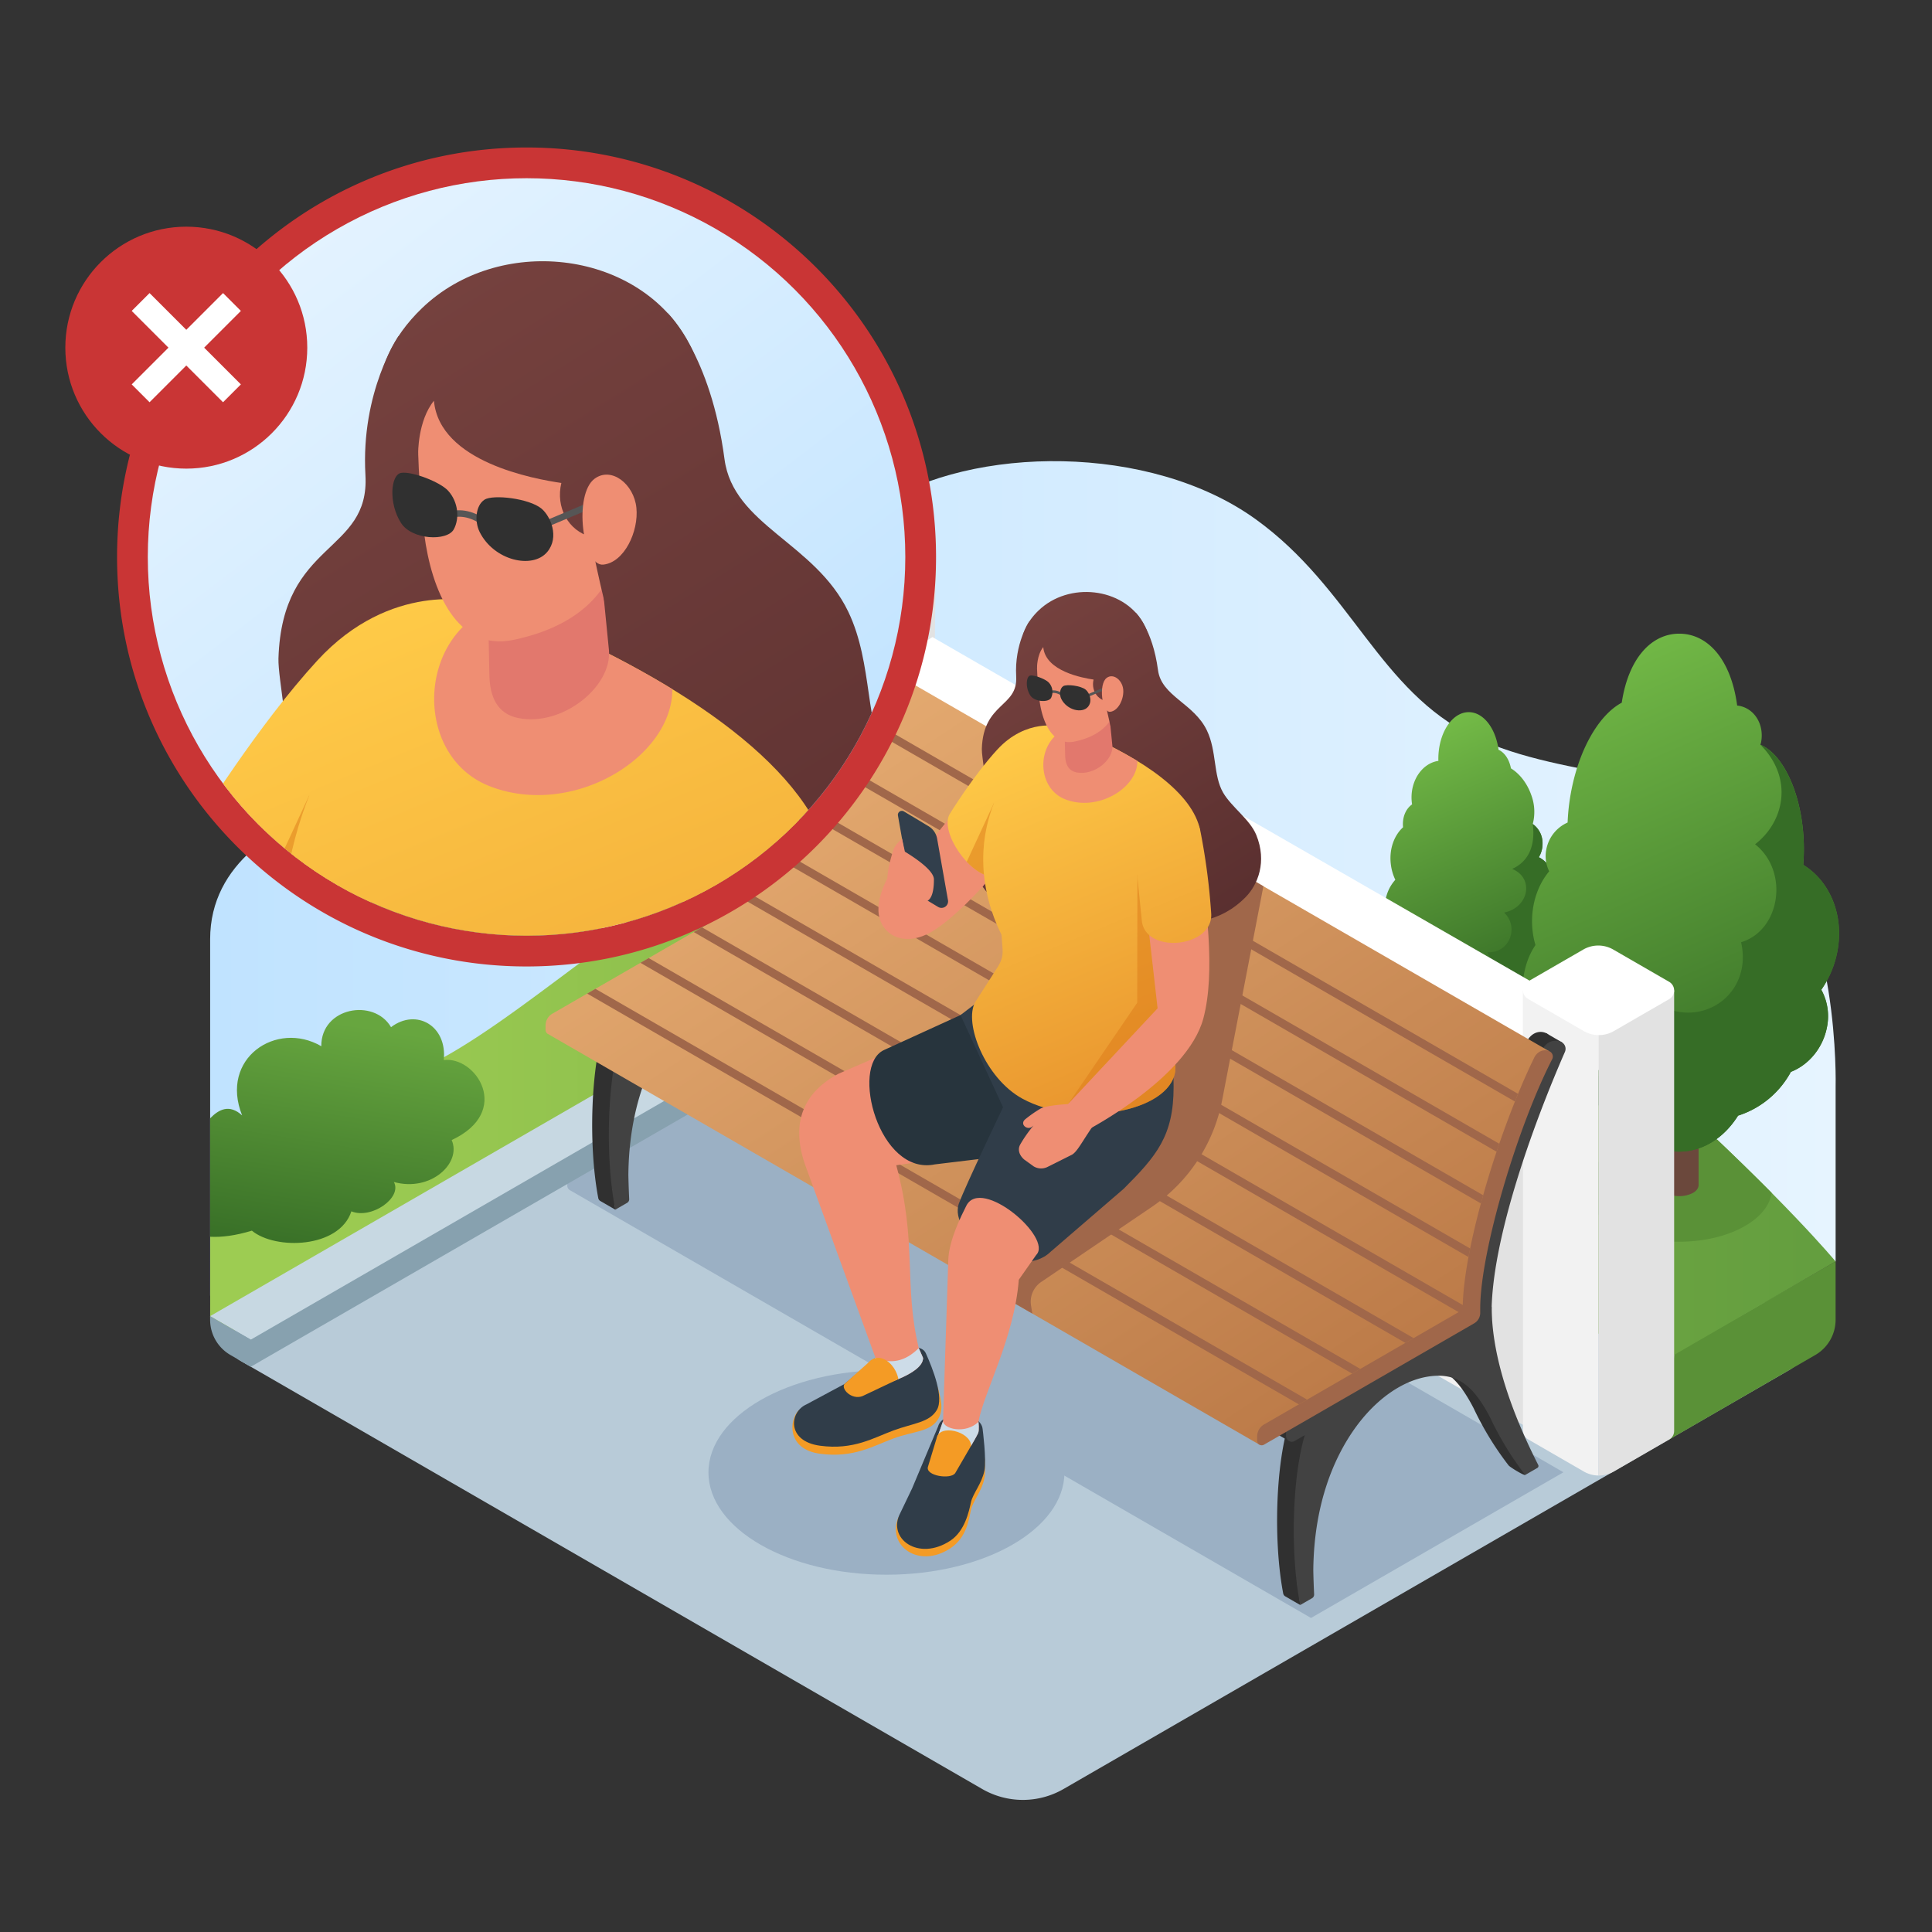 <svg id="Layer_1" data-name="Layer 1" xmlns="http://www.w3.org/2000/svg" xmlns:xlink="http://www.w3.org/1999/xlink" viewBox="0 0 1000 1000">
  <rect x="0" y="0" width="1000" height="1000" fill="#333333" stroke="none"/>
  <defs>
    <style>
      .cls-1, .cls-37, .cls-48 {
        fill: none;
      }

      .cls-2 {
        fill: url(#linear-gradient);
      }

      .cls-3 {
        fill: #6b483c;
      }

      .cls-4 {
        fill: url(#linear-gradient-2);
      }

      .cls-5 {
        fill: #366d26;
      }

      .cls-6 {
        fill: url(#linear-gradient-3);
      }

      .cls-7 {
        fill: #6e9e4f;
      }

      .cls-8 {
        fill: #b8cbd8;
      }

      .cls-9 {
        fill: #9bb0c4;
      }

      .cls-10 {
        fill: #87a1af;
      }

      .cls-11 {
        fill: #c7d8e2;
      }

      .cls-12 {
        fill: #5a9137;
      }

      .cls-13 {
        fill: url(#linear-gradient-4);
      }

      .cls-14 {
        fill: url(#linear-gradient-5);
      }

      .cls-15 {
        fill: #f2f2f2;
      }

      .cls-16 {
        fill: #e2e2e2;
      }

      .cls-17 {
        fill: #fff;
      }

      .cls-18 {
        fill: #303030;
      }

      .cls-19 {
        fill: #424242;
      }

      .cls-20 {
        fill: url(#linear-gradient-6);
      }

      .cls-21 {
        fill: url(#linear-gradient-7);
      }

      .cls-22 {
        fill: #a0674a;
      }

      .cls-23 {
        fill: url(#linear-gradient-8);
      }

      .cls-24 {
        fill: url(#linear-gradient-9);
      }

      .cls-25 {
        fill: #ef8e73;
      }

      .cls-26 {
        fill: url(#linear-gradient-10);
      }

      .cls-27 {
        fill: #dd7b19;
        opacity: 0.5;
      }

      .cls-28 {
        fill: #f49b25;
      }

      .cls-29 {
        fill: #303d49;
      }

      .cls-30 {
        fill: #cddce8;
      }

      .cls-31 {
        fill: #27343d;
      }

      .cls-32 {
        fill: url(#linear-gradient-11);
      }

      .cls-33 {
        fill: url(#linear-gradient-12);
      }

      .cls-34 {
        fill: #e2786d;
      }

      .cls-35 {
        fill: #323f4c;
      }

      .cls-36 {
        fill: url(#linear-gradient-13);
      }

      .cls-37, .cls-48 {
        stroke: #565656;
        stroke-miterlimit: 10;
      }

      .cls-37 {
        stroke-width: 1.321px;
      }

      .cls-38 {
        fill: url(#linear-gradient-14);
      }

      .cls-39 {
        fill: #c93535;
      }

      .cls-40 {
        fill: url(#linear-gradient-15);
      }

      .cls-41 {
        clip-path: url(#clip-path);
      }

      .cls-42 {
        fill: url(#linear-gradient-16);
      }

      .cls-43 {
        fill: url(#linear-gradient-17);
      }

      .cls-44 {
        fill: url(#linear-gradient-18);
      }

      .cls-45 {
        fill: url(#linear-gradient-19);
      }

      .cls-46 {
        fill: url(#linear-gradient-20);
      }

      .cls-47 {
        fill: url(#linear-gradient-21);
      }

      .cls-48 {
        stroke-width: 3.345px;
      }
    </style>
    <linearGradient id="linear-gradient" x1="10496.426" y1="454.67" x2="11337.798" y2="454.67" gradientTransform="matrix(-1, 0, 0, 1, 11446.567, 0)" gradientUnits="userSpaceOnUse">
      <stop offset="0" stop-color="#e6f4ff"/>
      <stop offset="1" stop-color="#c0e3ff"/>
    </linearGradient>
    <linearGradient id="linear-gradient-2" x1="722.904" y1="374.48" x2="782.025" y2="513.027" gradientUnits="userSpaceOnUse">
      <stop offset="0" stop-color="#77bf49"/>
      <stop offset="1" stop-color="#366d26"/>
    </linearGradient>
    <linearGradient id="linear-gradient-3" x1="154.785" y1="560.058" x2="936.341" y2="560.058" gradientUnits="userSpaceOnUse">
      <stop offset="0" stop-color="#9dcc52"/>
      <stop offset="1" stop-color="#649e3f"/>
    </linearGradient>
    <linearGradient id="linear-gradient-4" x1="154.785" y1="523.014" x2="936.341" y2="523.014" xlink:href="#linear-gradient-3"/>
    <linearGradient id="linear-gradient-5" x1="798.434" y1="328.234" x2="907.615" y2="578.342" xlink:href="#linear-gradient-2"/>
    <linearGradient id="linear-gradient-6" x1="373.077" y1="382.448" x2="684.056" y2="854.278" gradientUnits="userSpaceOnUse">
      <stop offset="0" stop-color="#e6ac72"/>
      <stop offset="1" stop-color="#b3703f"/>
    </linearGradient>
    <linearGradient id="linear-gradient-7" x1="471.803" y1="317.379" x2="782.782" y2="789.209" xlink:href="#linear-gradient-6"/>
    <linearGradient id="linear-gradient-8" x1="1029.496" y1="328.112" x2="1116.305" y2="499.346" gradientTransform="translate(-555.708 103.071) rotate(-5.086)" gradientUnits="userSpaceOnUse">
      <stop offset="0" stop-color="#75413e"/>
      <stop offset="1" stop-color="#592f2f"/>
    </linearGradient>
    <linearGradient id="linear-gradient-9" x1="1072.63" y1="306.245" x2="1159.438" y2="477.48" xlink:href="#linear-gradient-8"/>
    <linearGradient id="linear-gradient-10" x1="510.851" y1="382.089" x2="598.17" y2="592.727" gradientUnits="userSpaceOnUse">
      <stop offset="0" stop-color="#ffcb48"/>
      <stop offset="1" stop-color="#e68e2b"/>
    </linearGradient>
    <linearGradient id="linear-gradient-11" x1="519.716" y1="378.442" x2="606.542" y2="587.891" xlink:href="#linear-gradient-10"/>
    <linearGradient id="linear-gradient-12" x1="566.868" y1="358.867" x2="654.187" y2="569.506" xlink:href="#linear-gradient-10"/>
    <linearGradient id="linear-gradient-13" x1="1079.642" y1="302.691" x2="1166.45" y2="473.925" xlink:href="#linear-gradient-8"/>
    <linearGradient id="linear-gradient-14" x1="186.674" y1="531.001" x2="167" y2="655.306" gradientUnits="userSpaceOnUse">
      <stop offset="0" stop-color="#67a63f"/>
      <stop offset="1" stop-color="#366d26"/>
    </linearGradient>
    <linearGradient id="linear-gradient-15" x1="132.311" y1="104.873" x2="402.836" y2="458.704" gradientTransform="matrix(1, 0, 0, 1, 0, 0)" xlink:href="#linear-gradient"/>
    <clipPath id="clip-path">
      <circle class="cls-1" cx="272.543" cy="288.289" r="196.045"/>
    </clipPath>
    <linearGradient id="linear-gradient-16" x1="663.36" y1="173.195" x2="883.151" y2="606.743" xlink:href="#linear-gradient-8"/>
    <linearGradient id="linear-gradient-17" x1="772.57" y1="117.83" x2="992.361" y2="551.378" xlink:href="#linear-gradient-8"/>
    <linearGradient id="linear-gradient-18" x1="150.849" y1="326.826" x2="371.933" y2="860.142" xlink:href="#linear-gradient-10"/>
    <linearGradient id="linear-gradient-19" x1="173.293" y1="317.592" x2="393.129" y2="847.898" xlink:href="#linear-gradient-10"/>
    <linearGradient id="linear-gradient-20" x1="292.679" y1="268.031" x2="513.763" y2="801.347" xlink:href="#linear-gradient-10"/>
    <linearGradient id="linear-gradient-21" x1="790.324" y1="108.83" x2="1010.114" y2="542.378" xlink:href="#linear-gradient-8"/>
  </defs>
  <path class="cls-2" d="M950.112,562.361s2.427-89.314-36.929-127.588-101.191-29.834-150.323-53.496-63.383-76.835-112.941-112.541c-54.688-39.403-146.597-38.209-194.765-7.155-50.535,32.58-78.708,84.615-128.984,112.055s-124.531,34.15-152.897,43.406-64.503,29.242-64.503,69.114V670.651l841.343-17.718Z"/>
  <g>
    <path class="cls-3" d="M766.08,546.149V490.007H755.814v56.159h.005c.015.674.517,1.346,1.511,1.862a8.842,8.842,0,0,0,7.261.012C765.594,547.519,766.09,546.834,766.08,546.149Z"/>
    <path class="cls-4" d="M716.861,469.689a20.916,20.916,0,0,1,5.351-14.311,25.546,25.546,0,0,1-2.311-7.98c-.968-7.796,1.648-14.952,6.319-19.209-.493-4.959,1.274-9.444,4.672-11.84a22.67,22.67,0,0,1-.289-3.601c0-9.765,6.082-17.82,13.913-18.919-.017-.32-.034-.626-.034-.946,0-13.411,7.05-24.274,15.731-24.274,7.628,0,13.981,8.376,15.425,19.468,3.143,1.404,5.589,5.05,6.422,9.627,4.417,2.685,8.375,7.629,10.532,13.823a24.918,24.918,0,0,1,.764,14.967,12.146,12.146,0,0,1,5.062,10.238,13.299,13.299,0,0,1-1.919,6.957v.015c6.914,3.433,10.295,13.075,7.611,23.237a27.522,27.522,0,0,1-5.164,10.268c4.298,5.111,5.079,13.472,1.376,21.452A25.993,25.993,0,0,1,789.4,510.533a29.853,29.853,0,0,1-14.559,12.206c-3.958,5.859-10.346,9.185-16.41,7.888a13.034,13.034,0,0,1-8.868-7.125,28.935,28.935,0,0,1-11.348-6.469c-6.812-2.746-12.877-9.048-15.765-17.363a27.437,27.437,0,0,1-.798-16.295A21.129,21.129,0,0,1,716.861,469.689Z"/>
    <path class="cls-5" d="M804.112,466.945a27.439,27.439,0,0,1-5.161,10.266c4.301,5.116,5.085,13.477,1.376,21.443a25.946,25.946,0,0,1-10.934,11.88A29.827,29.827,0,0,1,774.846,522.741c-3.957,5.854-10.342,9.185-16.42,7.88a13.032,13.032,0,0,1-8.87-7.125,28.707,28.707,0,0,1-11.336-6.472c14.45,2.084,23.003-2.509,23.436-16.292,5.567,2.882,11.668-1.647,8.17-7.857,11.957.584,16.431-13.442,8.671-20.522,13.129-2.71,15.569-18.051,4.186-22.595,8.229-3.699,12.156-11.602,10.667-23.261a12.127,12.127,0,0,1,5.065,10.232,13.376,13.376,0,0,1-1.912,6.97c5.314,2.627,8.526,8.927,8.526,16.31A26.958,26.958,0,0,1,804.112,466.945Z"/>
  </g>
  <path class="cls-6" d="M108.863,602.725s75.134-31.572,116.489-53.124S318.669,479.887,359.718,458.712s82.59-30.022,82.59-30.022v159.448L122.289,690.923a10.35,10.35,0,0,1-13.516-9.866Z"/>
  <polygon class="cls-7" points="342.623 472.807 360.091 480.972 398.162 482.536 417.421 449.865 417.421 383.677 385.397 397.786 380.022 422.196 357.852 435.408 349.566 455.563 342.623 472.807"/>
  <path class="cls-8" d="M124.283,704.232,508.388,925.986a42.101,42.101,0,0,0,42.101-.001L926.243,709.039a15.906,15.906,0,0,0,0-27.549L529.421,452.372,124.282,686.305A10.35,10.35,0,0,0,124.283,704.232Z"/>
  <ellipse class="cls-9" cx="458.83" cy="762.123" rx="92.128" ry="52.947"/>
  <path class="cls-9" d="M809.23,762.045,416.512,535.361l-2.46,1.41L297.677,603.963a8.166,8.166,0,0,0-4.051,7.068v2.64a2.726,2.726,0,0,0,1.41,2.395L678.58,837.458Z"/>
  <g>
    <path class="cls-10" d="M529.035,476.938,129.808,707.426l-5.528-3.192a10.35,10.35,0,0,1,.001-17.927l394.228-227.595Z"/>
    <polygon class="cls-11" points="529.035 462.904 129.808 693.392 108.758 681.235 518.51 444.678 529.035 462.904"/>
  </g>
  <path class="cls-12" d="M950.101,652.933V683.124a21.051,21.051,0,0,1-10.508,18.22l-75.647,43.772,2.589-44.335Z"/>
  <path class="cls-13" d="M950.101,652.933s-26.283-31.886-88.152-87.955-142.193-71.115-189.009-112.606S623.973,428.408,580.228,410.08c-47.195-19.774-98.45-22.666-98.45-22.666l-44.192-49.222V445.004L855.203,707.836Z"/>
  <path class="cls-12" d="M917.005,617.423q-11.77-11.885-28.092-27.454a78.869,78.869,0,0,0-19.736-2.441c-26.514,0-48.007,12.352-48.007,27.59s21.494,27.59,48.007,27.59C894.34,642.708,914.966,631.581,917.005,617.423Z"/>
  <g>
    <path class="cls-3" d="M879.188,613.34V491.43H859.167V613.379h.009c.03,1.463,1.008,2.923,2.946,4.043a15.651,15.651,0,0,0,14.16.025C878.241,616.316,879.207,614.828,879.188,613.34Z"/>
    <path class="cls-14" d="M933.345,447.638a99.449,99.449,0,0,0,.217-13.274c-1.248-24.209-10.739-44.018-22.381-48.891.105-.407.265-.788.345-1.206,1.814-9.449-3.627-17.985-12.153-19.064-.072-.009-.143.005-.215-.003-3.223-24.181-15.406-37.212-29.98-37.212-14.272,0-26.245,12.502-29.764,35.724-12.704,6.771-23.822,27.013-27.176,52.112-.45,3.366-.707,6.669-.851,9.918a19.07,19.07,0,0,0-11.025,13.962,17.562,17.562,0,0,0,1.499,11.283c-5.457,6.508-8.878,15.684-8.878,25.883a43.772,43.772,0,0,0,1.767,12.297c-5.676,8.342-8.078,20.09-5.72,32.61,2.79,14.817,11.552,26.959,22.317,32.9a47.577,47.577,0,0,0,27.405,22.784c7.091,11.322,18.07,18.619,30.428,18.619s23.338-7.297,30.429-18.619a47.568,47.568,0,0,0,27.348-22.682c9.102-3.514,16.569-12.195,18.66-23.083a28.464,28.464,0,0,0-2.898-19.392,51.938,51.938,0,0,0,8.281-19.696C954.641,473.634,947.104,456.1,933.345,447.638Z"/>
    <path class="cls-5" d="M950.989,492.624a51.025,51.025,0,0,1-8.293,19.666,28.459,28.459,0,0,1,2.937,19.429c-2.132,10.852-9.572,19.524-18.67,23.078a47.485,47.485,0,0,1-27.343,22.651c-7.108,11.326-18.102,18.623-30.422,18.623-12.369,0-23.362-7.298-30.47-18.623a47.483,47.483,0,0,1-27.39-22.793c28.135,7.549,46.763-4.676,47.814-34.308,22.47,12.013,48.075-6.135,42.033-32.65,20.359-6.152,24.997-36.601,7.25-50.705,15.32-11.797,19.864-34.393,2.748-51.51,11.658,4.881,21.135,24.689,22.367,48.904a102.686,102.686,0,0,1-.19,13.268C947.103,456.088,954.638,473.621,950.989,492.624Z"/>
  </g>
  <g>
    <g>
      <path class="cls-15" d="M406.053,292.164V520.123h.009a5.117,5.117,0,0,0,2.581,4.402l28.923,16.701a15.447,15.447,0,0,0,7.63,2.071V292.164Z"/>
      <path class="cls-16" d="M445.196,292.164v251.134a15.543,15.543,0,0,0,7.906-2.071l30.713-204.409.515-44.654Z"/>
      <path class="cls-17" d="M408.645,296.567l28.919,16.696a15.536,15.536,0,0,0,15.536,0l28.641-16.536a5.179,5.179,0,0,0,0-8.97L452.822,271.061a15.536,15.536,0,0,0-15.536,0l-28.641,16.536A5.179,5.179,0,0,0,408.645,296.567Z"/>
    </g>
    <g>
      <polygon class="cls-15" points="816.778 559.975 449.726 348.782 449.726 542.663 793.255 740.263 816.778 559.975"/>
      <polygon class="cls-16" points="769.262 726.427 793.255 740.263 803.301 663.267 803.301 552.203 769.262 532.572 769.262 726.427"/>
      <path class="cls-17" d="M449.73,348.777,816.78,559.975l32.867-18.969c-.505-.351-1.032-.68-1.581-.999L508.076,344.43l-25.413-14.666Z"/>
    </g>
    <g>
      <path class="cls-15" d="M788.258,512.592V740.551h.009a5.117,5.117,0,0,0,2.581,4.402l28.923,16.701a15.447,15.447,0,0,0,7.63,2.071V512.592Z"/>
      <path class="cls-16" d="M827.401,512.592V763.726a15.543,15.543,0,0,0,7.906-2.071l28.638-16.538a5.12,5.12,0,0,0,2.581-4.566h.009V512.592Z"/>
      <path class="cls-17" d="M790.85,516.995l28.919,16.696a15.536,15.536,0,0,0,15.536,0l28.641-16.536a5.179,5.179,0,0,0,0-8.97L835.027,491.489a15.536,15.536,0,0,0-15.536,0l-28.641,16.536A5.179,5.179,0,0,0,790.85,516.995Z"/>
    </g>
  </g>
  <g>
    <g>
      <g>
        <g>
          <path class="cls-18" d="M667.456,735.475l22.312-13.145c12.124-15.761,26.836-25.569,40.863-27.732-.046-.035.001-.036.109-.014.407-.061.81-.108,1.212-.153,4.443-1.114,18.41-6.482,18.41-6.482v0l13.097-16.522c0,28.249,12.538,59.093,24.231,82.098l.632-.453,1.122,10.359c-.717.357-8.043-4.114-8.628-4.984a159.741,159.741,0,0,1-18.084-29.588l-.001 0c-8.491-16.314-16.859-23.692-32.034-21.351-14.009,2.162-28.277,12.516-39.144,28.411-9.033,13.212-20.089,36.401-20.42,71.853.08,4.193.242,8.455.447,12.835l.3-.215,1.122,10.359-7.736-4.469a2.238,2.238,0,0,1-1.088-1.52C658.989,797.47,660.294,757.113,667.456,735.475Z"/>
          <path class="cls-19" d="M676.085,740.46l22.312-13.145c12.124-15.761,26.836-25.569,40.863-27.732-.046-.035.001-.036.109-.014.407-.061.81-.108,1.212-.153,4.443-1.114,18.41-6.482,18.41-6.482v0l13.097-16.522c0,28.139,12.441,58.865,24.095,81.84a1.185,1.185,0,0,1-.471,1.567l-6.267,3.613a159.741,159.741,0,0,1-18.084-29.588l-.001 0c-8.491-16.314-16.859-23.692-32.034-21.351-14.009,2.162-28.277,12.516-39.144,28.411-9.033,13.212-20.089,36.401-20.42,71.853.078,4.092.228,8.237.426,12.506a2.151,2.151,0,0,1-1.068,1.962l-6.118,3.527C667.586,803.453,668.834,762.364,676.085,740.46Z"/>
        </g>
        <g>
          <path class="cls-18" d="M312.939,530.846l22.312-13.145c12.124-15.761,26.836-25.569,40.863-27.732-.046-.035.001-.036.109-.014.407-.061.81-.108,1.212-.153,4.443-1.114,18.41-6.482,18.41-6.482v0l13.097-16.522c0,28.249,12.538,59.093,24.231,82.098l.632-.453,1.122,10.359c-.717.357-8.043-4.114-8.628-4.984a159.74,159.74,0,0,1-18.084-29.588l-.001 0c-8.491-16.314-16.859-23.692-32.034-21.351-14.009,2.162-28.277,12.516-39.144,28.411-9.033,13.212-20.089,36.401-20.42,71.853.08,4.193.242,8.455.447,12.835l.3-.215,1.122,10.359-7.736-4.469a2.238,2.238,0,0,1-1.088-1.52C304.471,592.84,305.777,552.483,312.939,530.846Z"/>
          <path class="cls-19" d="M321.568,535.83l22.312-13.145c12.124-15.761,26.836-25.569,40.863-27.732-.046-.035.001-.036.109-.014.407-.061.81-.108,1.212-.153,4.443-1.114,18.41-6.482,18.41-6.482v0L417.571,471.781c0,28.139,12.441,58.865,24.095,81.84a1.185,1.185,0,0,1-.471,1.567l-6.267,3.613a159.74,159.74,0,0,1-18.084-29.588l-.001 0c-8.491-16.314-16.859-23.692-32.034-21.351-14.009,2.162-28.277,12.516-39.144,28.411-9.033,13.212-20.089,36.401-20.42,71.853.078,4.092.228,8.237.426,12.506a2.151,2.151,0,0,1-1.068,1.962l-6.118,3.527C313.068,598.823,314.317,557.734,321.568,535.83Z"/>
        </g>
        <g>
          <path class="cls-18" d="M300.677,532.586v-2.888a8.851,8.851,0,0,1,4.428-7.667l90.587-52.268v-.822c0-37.136,19.281-99.73,37.604-136.15,1.848-3.673,5.691-5.812,9.526-4.33h0a3.876,3.876,0,0,1,2.296,5.051c-17.819,40.775-38.066,98.44-38.066,135.428v2.835a7.877,7.877,0,0,1-3.941,6.823L305.108,535.146A2.955,2.955,0,0,1,300.677,532.586Z"/>
          <polygon class="cls-18" points="451.563 333.488 443.189 328.627 443.78 334.968 451.563 333.488"/>
          <polygon class="cls-18" points="310.002 539.693 302.074 535.096 311.16 531.422 310.002 539.693"/>
          <path class="cls-19" d="M308.589,537.173v-2.888a8.851,8.851,0,0,1,4.428-7.667l90.587-52.268v-.822c0-37.136,19.281-99.73,37.604-136.15,1.848-3.673,5.691-5.812,9.526-4.33l0,0a3.876,3.876,0,0,1,2.296,5.051c-17.819,40.775-38.066,98.44-38.066,135.428v2.835a7.877,7.877,0,0,1-3.941,6.823l-98.003,56.546A2.955,2.955,0,0,1,308.589,537.173Z"/>
        </g>
        <g>
          <path class="cls-18" d="M657.751,738.715v-2.888a8.851,8.851,0,0,1,4.428-7.667l90.587-52.268v-.822c0-37.136,19.281-99.73,37.604-136.15,1.848-3.673,5.691-5.812,9.526-4.33l0,0a3.876,3.876,0,0,1,2.296,5.051c-17.819,40.775-38.066,98.44-38.066,135.428v2.835A7.877,7.877,0,0,1,760.185,684.728l-98.003,56.546A2.955,2.955,0,0,1,657.751,738.715Z"/>
          <polygon class="cls-18" points="808.637 539.616 800.263 534.755 800.853 541.096 808.637 539.616"/>
          <polygon class="cls-18" points="667.076 745.822 659.148 741.225 668.234 737.551 667.076 745.822"/>
          <path class="cls-19" d="M665.662,743.302v-2.888a8.851,8.851,0,0,1,4.428-7.666l90.587-52.268v-.822c0-37.43,19.587-100.722,38.039-137.009a7.257,7.257,0,0,1,9.091-3.47h0a3.959,3.959,0,0,1,2.195,5.283c-17.794,40.761-37.965,98.278-37.965,135.196v2.835a7.877,7.877,0,0,1-3.941,6.823l-98.003,56.546A2.955,2.955,0,0,1,665.662,743.302Z"/>
        </g>
      </g>
      <g>
        <path class="cls-20" d="M282.378,530.812v2.286a2.36,2.36,0,0,0,1.221,2.073L651.991,747.818l106.996-68.827-1.86-1.079-368.35-212.618-2.13,1.221L285.885,524.692A7.07,7.07,0,0,0,282.378,530.812Z"/>
        <path class="cls-21" d="M801.687,544.005c-14.589,32.777-35.239,95.374-41.984,134.506l-.713.486L388.775,465.294v-.656c0-29.578,21.435-99.105,36.985-129.812,1.476-2.914,4.524-4.626,7.578-3.45a3.673,3.673,0,0,1,.769.441Z"/>
        <path class="cls-22" d="M650.708,745.727v-2.3a7.05,7.05,0,0,1,3.527-6.107L757.115,677.921v-.655c0-29.58,17.801-90.297,36.981-129.81,1.43-2.946,4.534-4.63,7.588-3.449l0,0a3.028,3.028,0,0,1,1.829,4.023c-18.023,35.011-37.35,99.772-37.35,129.236v2.258a6.274,6.274,0,0,1-3.139,5.435L654.237,747.766A2.354,2.354,0,0,1,650.708,745.727Z"/>
      </g>
    </g>
    <path class="cls-22" d="M386.647,466.515,756.048,679.772l1.079-1.86,1.051-1.832L388.806,462.851c-.014.611-.028,1.207-.028,1.789v.653Z"/>
    <polygon class="cls-22" points="303.919 514.283 672.283 726.901 676.543 724.445 308.179 511.813 303.919 514.283"/>
    <polygon class="cls-22" points="331.495 498.351 699.845 710.983 704.091 708.541 335.755 495.895 331.495 498.351"/>
    <polygon class="cls-22" points="359.071 482.433 727.421 695.079 731.681 692.608 363.331 479.976 359.071 482.433"/>
    <path class="cls-22" d="M415.842,357.545l368.279,212.604c.54-1.335,1.079-2.67,1.619-3.976l-368.322-212.632Q416.63,355.5,415.842,357.545Z"/>
    <path class="cls-22" d="M406.555,383.644l368.066,212.476c.454-1.377.923-2.741,1.392-4.118l-368.109-212.49C407.45,380.89,406.996,382.267,406.555,383.644Z"/>
    <path class="cls-22" d="M398.518,410.468l367.995,212.433c.383-1.406.767-2.826,1.164-4.246L399.697,406.222C399.299,407.642,398.902,409.062,398.518,410.468Z"/>
    <path class="cls-22" d="M391.986,438.158l368.109,212.49q.384-2.194.852-4.43L392.867,433.756C392.554,435.247,392.256,436.709,391.986,438.158Z"/>
  </g>
  <path class="cls-22" d="M534.333,679.902l-.673-4.166a12.353,12.353,0,0,1,5.614-12.426l56.954-38.648a86.467,86.467,0,0,0,36.352-55.182L653.931,458.712l-25.142-14.513L530.713,622.901,510.102,651.69V665.915Z"/>
  <g>
    <path class="cls-23" d="M579.838,363.745l-47.094-42.025s-7.747,11.301-6.765,28.416c.924,16.113-17.042,13.296-17.782,37.495-.124,4.064,2.72,17.093,1.646,23.652-1.443,8.81-6.256,11.919-7.281,22.253-1.519,15.31,5.544,27.813,13.149,32.393,15.774,9.501,26.91,9.632,39.399,5.251,13.791-5.939,17.272-20.306,21.2-36.879,2.815-11.876-6.599-29.471-9.882-39.414C576.106,375.565,579.838,363.745,579.838,363.745Z"/>
    <path class="cls-24" d="M564.633,368.708l23.153-51.667s8.778,8.495,11.597,29.818c1.791,13.541,18.554,17.101,25.317,31.231,5.143,10.745,3.222,23.279,8.399,32.203,4.287,7.389,13.867,13.869,17.133,21.844,5.706,13.931.765,25.836-5.454,32.171-13.351,13.599-29.635,14.565-42.611,11.956-14.481-3.972-18.081-22.3-24.267-38.169-4.433-11.372,2.453-30.101,4.327-40.403C569.966,379.897,564.633,368.708,564.633,368.708Z"/>
    <g>
      <path class="cls-25" d="M541.291,379.402l-26.043,14.229L469.443,450.919,462.142,449.7s-8.936,13.036-7.277,23.745c1.54,9.934,11.799,16.332,25.021,10.085,11.929-5.636,34.813-29.152,43.785-44.17Z"/>
      <path class="cls-26" d="M548.274,376.007s-17.068-4.35-32.132,12.033c-12.184,13.251-24.383,32.979-24.383,32.979-7.085,10.617,17.174,42.255,28.129,29.699l5.956-9.955Z"/>
      <path class="cls-27" d="M511.738,453.402l2.774-37.857L500.389,446.041C503.925,449.797,507.966,452.626,511.738,453.402Z"/>
      <path class="cls-28" d="M485.466,718.385c1.639,5.95,3.145,11.547-.174,16.545-4.157,6.26-12.333,5.782-22.7,9.566s-20.679,10.314-38.151,7.958-15.942-17.779-10.976-22.547l23.657-9.424,16-13.574S481.822,710.338,485.466,718.385Z"/>
      <path class="cls-29" d="M479.179,700.394c3.644,8.048,9.57,23.033,5.69,29.469s-11.911,6.702-22.278,10.485-20.679,10.314-38.151,7.958-15.783-17.573-7.064-21.375l19.745-10.596,16-13.574S475.535,692.346,479.179,700.394Z"/>
      <path class="cls-25" d="M490.921,599.354,479.504,536.037l-45.362,19.66c-17.574,9.319-25.021,24.553-17.617,46.638l36.596,100.426-6.979,8.596c1.388,3.849,7.536,6.278,7.536,6.278s24.172-6.121,24.102-14.767l-2.234-5.106c-7.915-33.298-.659-54.039-11.637-94.634Z"/>
      <path class="cls-30" d="M446.142,711.356c1.388,3.849,7.536,6.278,7.536,6.278s24.172-6.12,24.102-14.767l-2.234-5.106c-7.155,7.172-14.656,8.402-22.426,5Z"/>
      <path class="cls-28" d="M437.121,716.335c-1.974,2.544,3.702,8.426,9.277,6.298l18.63-8.83c-1.686-8.395-10.162-14.745-15.587-8.489Z"/>
      <path class="cls-31" d="M537.682,596.185l-24.229-78.233-56.022,25.598c-17.447,8.34-2.506,65.181,26.499,59.125Z"/>
      <path class="cls-28" d="M508.61,743.643s2.067,15.998.93,21.493c-1.425,6.886-5.974,11.829-6.98,16.413s-2.067,14.178-10.663,19.852c-16.564,10.934-33.074-1.619-26.887-16.011l7.087-11.026,13.472-32.099C487.77,733.845,507.717,734.697,508.61,743.643Z"/>
      <path class="cls-29" d="M508.61,739.686s2.067,15.998.93,21.493c-1.425,6.886-5.974,11.829-6.98,16.413s-3.076,14.845-10.663,19.852c-16.565,10.932-32.904-1.151-25.909-14.305l6.11-12.731,13.472-32.099C487.77,729.888,507.717,730.739,508.61,739.686Z"/>
      <path class="cls-29" d="M518.951,508.718l-21.792,16.679,22.022,47.731s-19.3,40.185-22.793,49.632c-6.161,16.596,30.936,41.221,47.456,25.106l37.751-32.532c17.015-17,25.861-27.383,25.861-52.71,0-27.813-5.231-42.482-5.231-42.482Z"/>
      <path class="cls-25" d="M500.157,624.114c-2.468,4.936-8.909,17.625-9.309,27.718l-2.748,83.779-3.123,8.929c-2.078,8.99,17.676,3.765,17.676,3.765s2.999-5.039,3.648-6.606.156-5.732.156-5.732c2.576-14.938,18.566-43.351,20.864-73.564l9.01-12.836C545.195,640.703,507.813,608.802,500.157,624.114Z"/>
      <path class="cls-30" d="M502.653,748.306s2.999-5.039,3.648-6.606c.649-1.567.156-5.732.156-5.732-6.826,6.537-18.103,3.601-18.358-.357l-3.123,8.929C482.898,753.531,502.653,748.306,502.653,748.306Z"/>
      <path class="cls-28" d="M484.767,744.496c1.301-7.643,17.524-3.693,17.886,3.81L494.44,762.441c-2.256,3.521-15.734,1.468-14.106-3.319Z"/>
      <path class="cls-32" d="M560.185,379.402c-25.673-10.979-44.553,3.404-43.44,30.98-11.709,24.765-9.575,50.783,1.659,73.531l.521,7.387c.27,3.824-.701,6.396-2.77,9.624l-11.374,17.752c-6.087,10.766,5.148,39.46,24.381,49.979,27.83,15.22,76.215,7.339,79.151-14.235.936-21.83-3.331-30.086-6.598-48.124l19.534-76.353C617.44,410.381,591.42,392.76,560.185,379.402Z"/>
      <path class="cls-27" d="M588.724,452.679l-.094,66.337-35.781,52.463,10.406,5.067c22.133.094,43.155-8.135,45.059-22.127.936-21.83-3.331-30.086-6.598-48.124L606.112,490.073Z"/>
      <path class="cls-25" d="M619.371,433.441l-28.123,18.666,7.915,69.802-50.048,53.508,13.072,9.832s52.381-27,60.674-58.131C629.233,503.195,624.631,467.889,619.371,433.441Z"/>
      <path class="cls-33" d="M621.461,430.891c-4.676-23.39-35.59-7.596-32.633,24.192l2.192,21.537c1.845,17.442,37.335,13.931,35.88-4.026A338.183,338.183,0,0,0,621.461,430.891Z"/>
    </g>
    <g>
      <path class="cls-25" d="M588.724,393.9a222.412,222.412,0,0,0-28.539-14.498,49.574,49.574,0,0,0-7.327-2.498,19.446,19.446,0,0,0-6.371,3.685c-9.967,9.073-8.441,27.92,4.877,33.133C568.231,420.323,588.736,407.91,588.724,393.9Z"/>
      <path class="cls-34" d="M551.326,391.235c.116,4.012,1.461,7.687,5.918,8.567,9.044,1.786,19.171-6.462,18.514-13.888l-1.952-19.698-22.871,6.513Z"/>
    </g>
    <g>
      <path class="cls-35" d="M485.584,469.438l-13.13-7.882a2.059,2.059,0,0,1-.968-1.408l-6.712-38.032a2.059,2.059,0,0,1,3.088-2.123l12.735,7.645a9.493,9.493,0,0,1,4.463,6.489l5.614,31.811A3.394,3.394,0,0,1,485.584,469.438Z"/>
      <path class="cls-25" d="M468.367,440.819l-1.472-6.682-1.807,1.741a11.061,11.061,0,0,0-2.894,4.683c-1.13,3.632-2.909,10.072-2.909,14.616a12.056,12.056,0,0,0,12.056,12.056c3.329,0,7.369.568,9.55-1.614,2.182-2.182,2.505-7.113,2.505-10.442C483.398,450.738,474.38,444.491,468.367,440.819Z"/>
    </g>
    <g>
      <path class="cls-25" d="M580.139,336.197c1.088-10.435-9.357-20.259-21.556-20.464-10.662-.179-21.815,8.446-22.019,20.257a238.78,238.78,0,0,0,1.425,26.142c1.483,11.565,6.656,24.145,18.296,21.678,12.808-2.715,20.951-9.703,21.883-21.691Z"/>
      <path class="cls-36" d="M537.576,315.972c-12.84,12.308-10.114,26.82-2.754,30.265l1.934-.51s-.099-6.685,3.226-10.795c1.141,12.547,20.541,15.997,26.048,16.809-1.189,4.954,1.377,9.796,6.077,11.021,0,0,.04,2.005,2.785,13.487,11.633-7.344,28.493-33.644,16.711-54.021C581.084,304.038,553.218,300.977,537.576,315.972Z"/>
      <g>
        <path class="cls-37" d="M543.552,358.211c2.224-.657,5.119.102,7.564,2.361"/>
        <line class="cls-37" x1="563.121" y1="360.016" x2="577.566" y2="353.953"/>
        <path class="cls-18" d="M544.036,361.225c-1.351,2.462-8.516,2.174-10.756-1.269-2.62-4.027-2.173-9.943.016-10.284s7.959,1.85,9.604,3.674A7.108,7.108,0,0,1,544.036,361.225Z"/>
        <path class="cls-18" d="M549.331,361.768c-1.085-2.176-.838-5.395.967-6.599,1.73-1.153,9.198-.272,11.695,1.831,1.808,1.523,3.692,5.786,1.164,8.827C560.152,369.443,552.243,367.608,549.331,361.768Z"/>
      </g>
      <path class="cls-25" d="M574.608,368.429c4.271-.436,7.259-6.767,6.764-11.614s-5.107-8.498-8.555-5.939C568.49,354.089,570.336,368.865,574.608,368.429Z"/>
    </g>
    <path class="cls-25" d="M552.849,571.479s-10.905.524-14.226,2.307a64.193,64.193,0,0,0-7.83,5.444c-3.429,2.64,1.219,6.393,3.84,3.582l.265-.165a67.789,67.789,0,0,0-6.858,9.786c-1.465,2.729-.371,5.613,2.088,7.749l4.84,3.495a7.452,7.452,0,0,0,7.291.295l12.656-6.333c2.703-1.668,4.996-6.376,10.164-13.943C569.679,579.552,557.45,567.335,552.849,571.479Z"/>
  </g>
  <path class="cls-10" d="M108.758,681.235l21.051,12.157V707.426l-10.527-6.08a21.051,21.051,0,0,1-10.523-18.229Z"/>
  <path class="cls-38" d="M130.364,636.988c12.187,10.117,45.273,9.161,51.506-10.002,10.462,4.254,26.442-7.128,22.002-15.186,19.156,5.321,35.137-9.877,29.917-21.705,31.548-14.73,12.578-43.529-4.092-41.402,1.836-17.756-14.199-26.96-27.305-17.044-8.795-15.09-36.215-10.347-36.09,9.868-23.177-13.518-52.785,6.273-40.978,35.818-6.576-6.02-12.096-3.127-16.555,1.501v61.296C114.707,640.469,121.863,639.575,130.364,636.988Z"/>
  <g>
    <g>
      <g>
        <path class="cls-39" d="M272.543,93.881a193.743,193.743,0,1,1-75.667,15.27,193.173,193.173,0,0,1,75.667-15.27m0-17.542c-117.057,0-211.95,94.893-211.95,211.95,0,117.057,94.893,211.95,211.95,211.95,117.057,0,211.95-94.894,211.95-211.95,0-117.057-94.894-211.95-211.95-211.95Z"/>
        <circle class="cls-40" cx="272.543" cy="288.289" r="196.045"/>
      </g>
      <circle class="cls-39" cx="96.428" cy="179.948" r="62.615"/>
    </g>
    <g class="cls-41">
      <g>
        <path class="cls-42" d="M325.518,280.381,206.28,173.977s-19.615,28.613-17.129,71.947c2.34,40.797-43.149,33.664-45.022,94.934-.315,10.29,6.888,43.278,4.168,59.885-3.654,22.306-15.84,30.177-18.435,56.343-3.845,38.764,14.038,70.419,33.293,82.016,39.938,24.055,68.133,24.386,99.753,13.296,34.918-15.038,43.731-51.412,53.677-93.373,7.127-30.069-16.709-74.617-25.02-99.792C316.069,310.307,325.518,280.381,325.518,280.381Z"/>
        <path class="cls-43" d="M287.019,292.948l58.62-130.815s22.224,21.509,29.363,75.497c4.534,34.286,46.978,43.298,64.101,79.074,13.021,27.205,8.157,58.941,21.264,81.534,10.854,18.709,35.109,35.114,43.38,55.307,14.448,35.273,1.938,65.415-13.81,81.455-33.803,34.431-75.034,36.876-107.886,30.272-36.664-10.056-45.778-56.461-61.441-96.64-11.224-28.792,6.212-76.213,10.956-102.295C300.522,321.276,287.019,292.948,287.019,292.948Z"/>
        <g>
          <path class="cls-25" d="M227.92,320.023l-65.937,36.026L46.007,501.098l-18.485-3.088S4.897,531.017,9.099,558.13c3.898,25.152,29.875,41.35,63.352,25.535,30.202-14.269,88.143-73.811,110.858-111.835Z"/>
          <path class="cls-44" d="M245.601,311.427s-43.215-11.013-81.355,30.467c-30.849,33.55-61.735,83.499-61.735,83.499C84.571,452.274,145.993,532.38,173.73,500.589l15.08-25.204Z"/>
          <path class="cls-27" d="M153.094,507.383l7.024-95.851-35.757,77.215C133.313,498.257,143.544,505.42,153.094,507.383Z"/>
          <path class="cls-25" d="M100.388,876.92l-28.907-160.312L-43.371,766.384c-44.497,23.595-63.352,62.166-44.605,118.084l92.657,254.268L-12.988,1160.499c3.515,9.745,19.081,15.895,19.081,15.895s61.201-15.497,61.024-37.389l-5.656-12.929C41.421,1041.769,59.793,989.255,31.996,886.47Z"/>
          <path class="cls-31" d="M218.781,868.897,157.436,670.819,15.594,735.63c-44.174,21.117-6.345,165.033,67.092,149.699Z"/>
          <path class="cls-29" d="M171.356,647.438,116.182,689.669l55.756,120.851s-48.866,101.745-57.709,125.663c-15.598,42.019,78.326,104.367,120.155,63.567l95.581-82.367c43.081-43.043,65.479-69.332,65.479-133.456,0-70.42-13.245-107.562-13.245-107.562Z"/>
          <path class="cls-25" d="M123.773,939.61c-6.249,12.498-22.556,44.625-23.57,70.179l-6.958,212.122-7.907,22.608c-5.261,22.761,44.755,9.532,44.755,9.532s7.593-12.758,9.237-16.726.396-14.512.396-14.512c6.521-37.821,47.008-109.76,52.826-186.256l22.812-32.498C237.803,981.613,143.158,900.84,123.773,939.61Z"/>
          <path class="cls-45" d="M275.757,320.023c-65.002-27.797-112.804,8.619-109.985,78.439-29.647,62.702-24.243,128.577,4.201,186.172l1.32,18.703c.683,9.682-1.776,16.194-7.012,24.366l-28.798,44.946c-15.411,27.258,13.035,99.909,61.731,126.541,70.462,38.535,192.969,18.582,200.403-36.042,2.37-55.271-8.434-76.175-16.705-121.846L430.37,447.983C420.722,398.458,354.843,353.843,275.757,320.023Z"/>
          <path class="cls-27" d="M348.015,505.552l-.239,167.959L257.183,806.343l26.348,12.829c56.038.238,109.264-20.596,114.086-56.024,2.371-55.27-8.434-76.175-16.705-121.846l11.129-41.071Z"/>
          <path class="cls-25" d="M425.612,456.845,354.408,504.105l20.04,176.732L247.73,816.315l33.096,24.895s132.623-68.361,153.62-147.183C450.582,633.456,438.929,544.063,425.612,456.845Z"/>
          <path class="cls-46" d="M430.903,450.389c-11.84-59.221-90.11-19.231-82.623,61.251l5.549,54.529c4.672,44.161,94.528,35.272,90.845-10.194C444.675,555.975,442.663,513.31,430.903,450.389Z"/>
        </g>
        <g>
          <path class="cls-25" d="M348.015,356.73c-21.638-13.263-46.222-25.574-72.258-36.708a125.517,125.517,0,0,0-18.551-6.324,49.234,49.234,0,0,0-16.131,9.33c-25.234,22.972-21.372,70.692,12.349,83.889C296.13,423.631,348.046,392.203,348.015,356.73Z"/>
          <path class="cls-34" d="M253.328,349.981c.293,10.157,3.7,19.462,14.984,21.691,22.897,4.523,48.538-16.362,46.876-35.164l-4.941-49.872L252.339,303.126Z"/>
        </g>
        <g>
          <path class="cls-35" d="M86.875,547.985l-33.245-19.956a5.213,5.213,0,0,1-2.451-3.564L34.186,428.172a5.213,5.213,0,0,1,7.817-5.376L74.248,442.151A24.035,24.035,0,0,1,85.547,458.582l14.213,80.542A8.594,8.594,0,0,1,86.875,547.985Z"/>
          <path class="cls-25" d="M43.284,475.526l-3.727-16.919-4.575,4.408a28.005,28.005,0,0,0-7.327,11.856c-2.86,9.196-7.364,25.502-7.364,37.008A30.524,30.524,0,0,0,50.816,542.403c8.429,0,18.657,1.438,24.181-4.086,5.524-5.524,6.344-18.009,6.344-26.439C81.34,500.637,58.507,484.823,43.284,475.526Z"/>
        </g>
        <g>
          <path class="cls-25" d="M326.28,210.632c2.754-26.42-23.691-51.294-54.579-51.813-26.995-.454-55.234,21.385-55.751,51.29,0,0-.147,36.909,3.608,66.19s16.852,61.134,46.323,54.887c32.429-6.874,53.047-24.566,55.406-54.92Z"/>
          <path class="cls-47" d="M218.513,159.423c-32.51,31.164-25.607,67.907-6.973,76.628l4.896-1.292s-.251-16.926,8.169-27.332c2.889,31.767,52.008,40.502,65.951,42.558-3.011,12.544,3.486,24.803,15.387,27.903,0,0,.102,5.076,7.052,34.149,29.453-18.594,72.143-85.185,42.309-136.776C328.673,129.207,258.119,121.457,218.513,159.423Z"/>
          <g>
            <path class="cls-48" d="M233.645,266.369c5.632-1.662,12.962.259,19.151,5.978"/>
            <line class="cls-48" x1="283.191" y1="270.94" x2="319.764" y2="255.588"/>
            <path class="cls-18" d="M234.869,274c-3.421,6.233-21.563,5.504-27.232-3.213-6.633-10.197-5.501-25.174.042-26.037s20.153,4.683,24.316,9.301C237.289,259.925,237.912,268.456,234.869,274Z"/>
            <path class="cls-18" d="M248.277,275.375c-2.747-5.509-2.123-13.66,2.449-16.707,4.379-2.918,23.289-.689,29.611,4.637,4.577,3.856,9.348,14.65,2.947,22.349C275.675,294.807,255.649,290.161,248.277,275.375Z"/>
          </g>
          <path class="cls-25" d="M312.275,292.24c10.815-1.103,18.378-17.133,17.127-29.405s-12.931-21.516-21.66-15.037C296.784,255.933,301.46,293.343,312.275,292.24Z"/>
        </g>
        <path class="cls-25" d="M257.183,806.343s-27.61,1.326-36.02,5.84c-8.409,4.514-19.826,13.783-19.826,13.783-8.681,6.685,3.085,16.187,9.723,9.069l.671-.417c-6.614,7.897-13.813,18.163-17.364,24.778-3.708,6.909-.94,14.212,5.287,19.619l12.254,8.85a18.868,18.868,0,0,0,18.461.747l32.044-16.034c6.843-4.223,12.65-16.145,25.733-35.301C299.797,826.784,268.833,795.85,257.183,806.343Z"/>
      </g>
    </g>
  </g>
  <g>
    <rect class="cls-17" x="89.898" y="146.52" width="13.06" height="66.855" transform="translate(-98.999 120.891) rotate(-45)"/>
    <rect class="cls-17" x="89.898" y="146.52" width="13.06" height="66.855" transform="translate(37.371 375.375) rotate(-135)"/>
  </g>
</svg>
